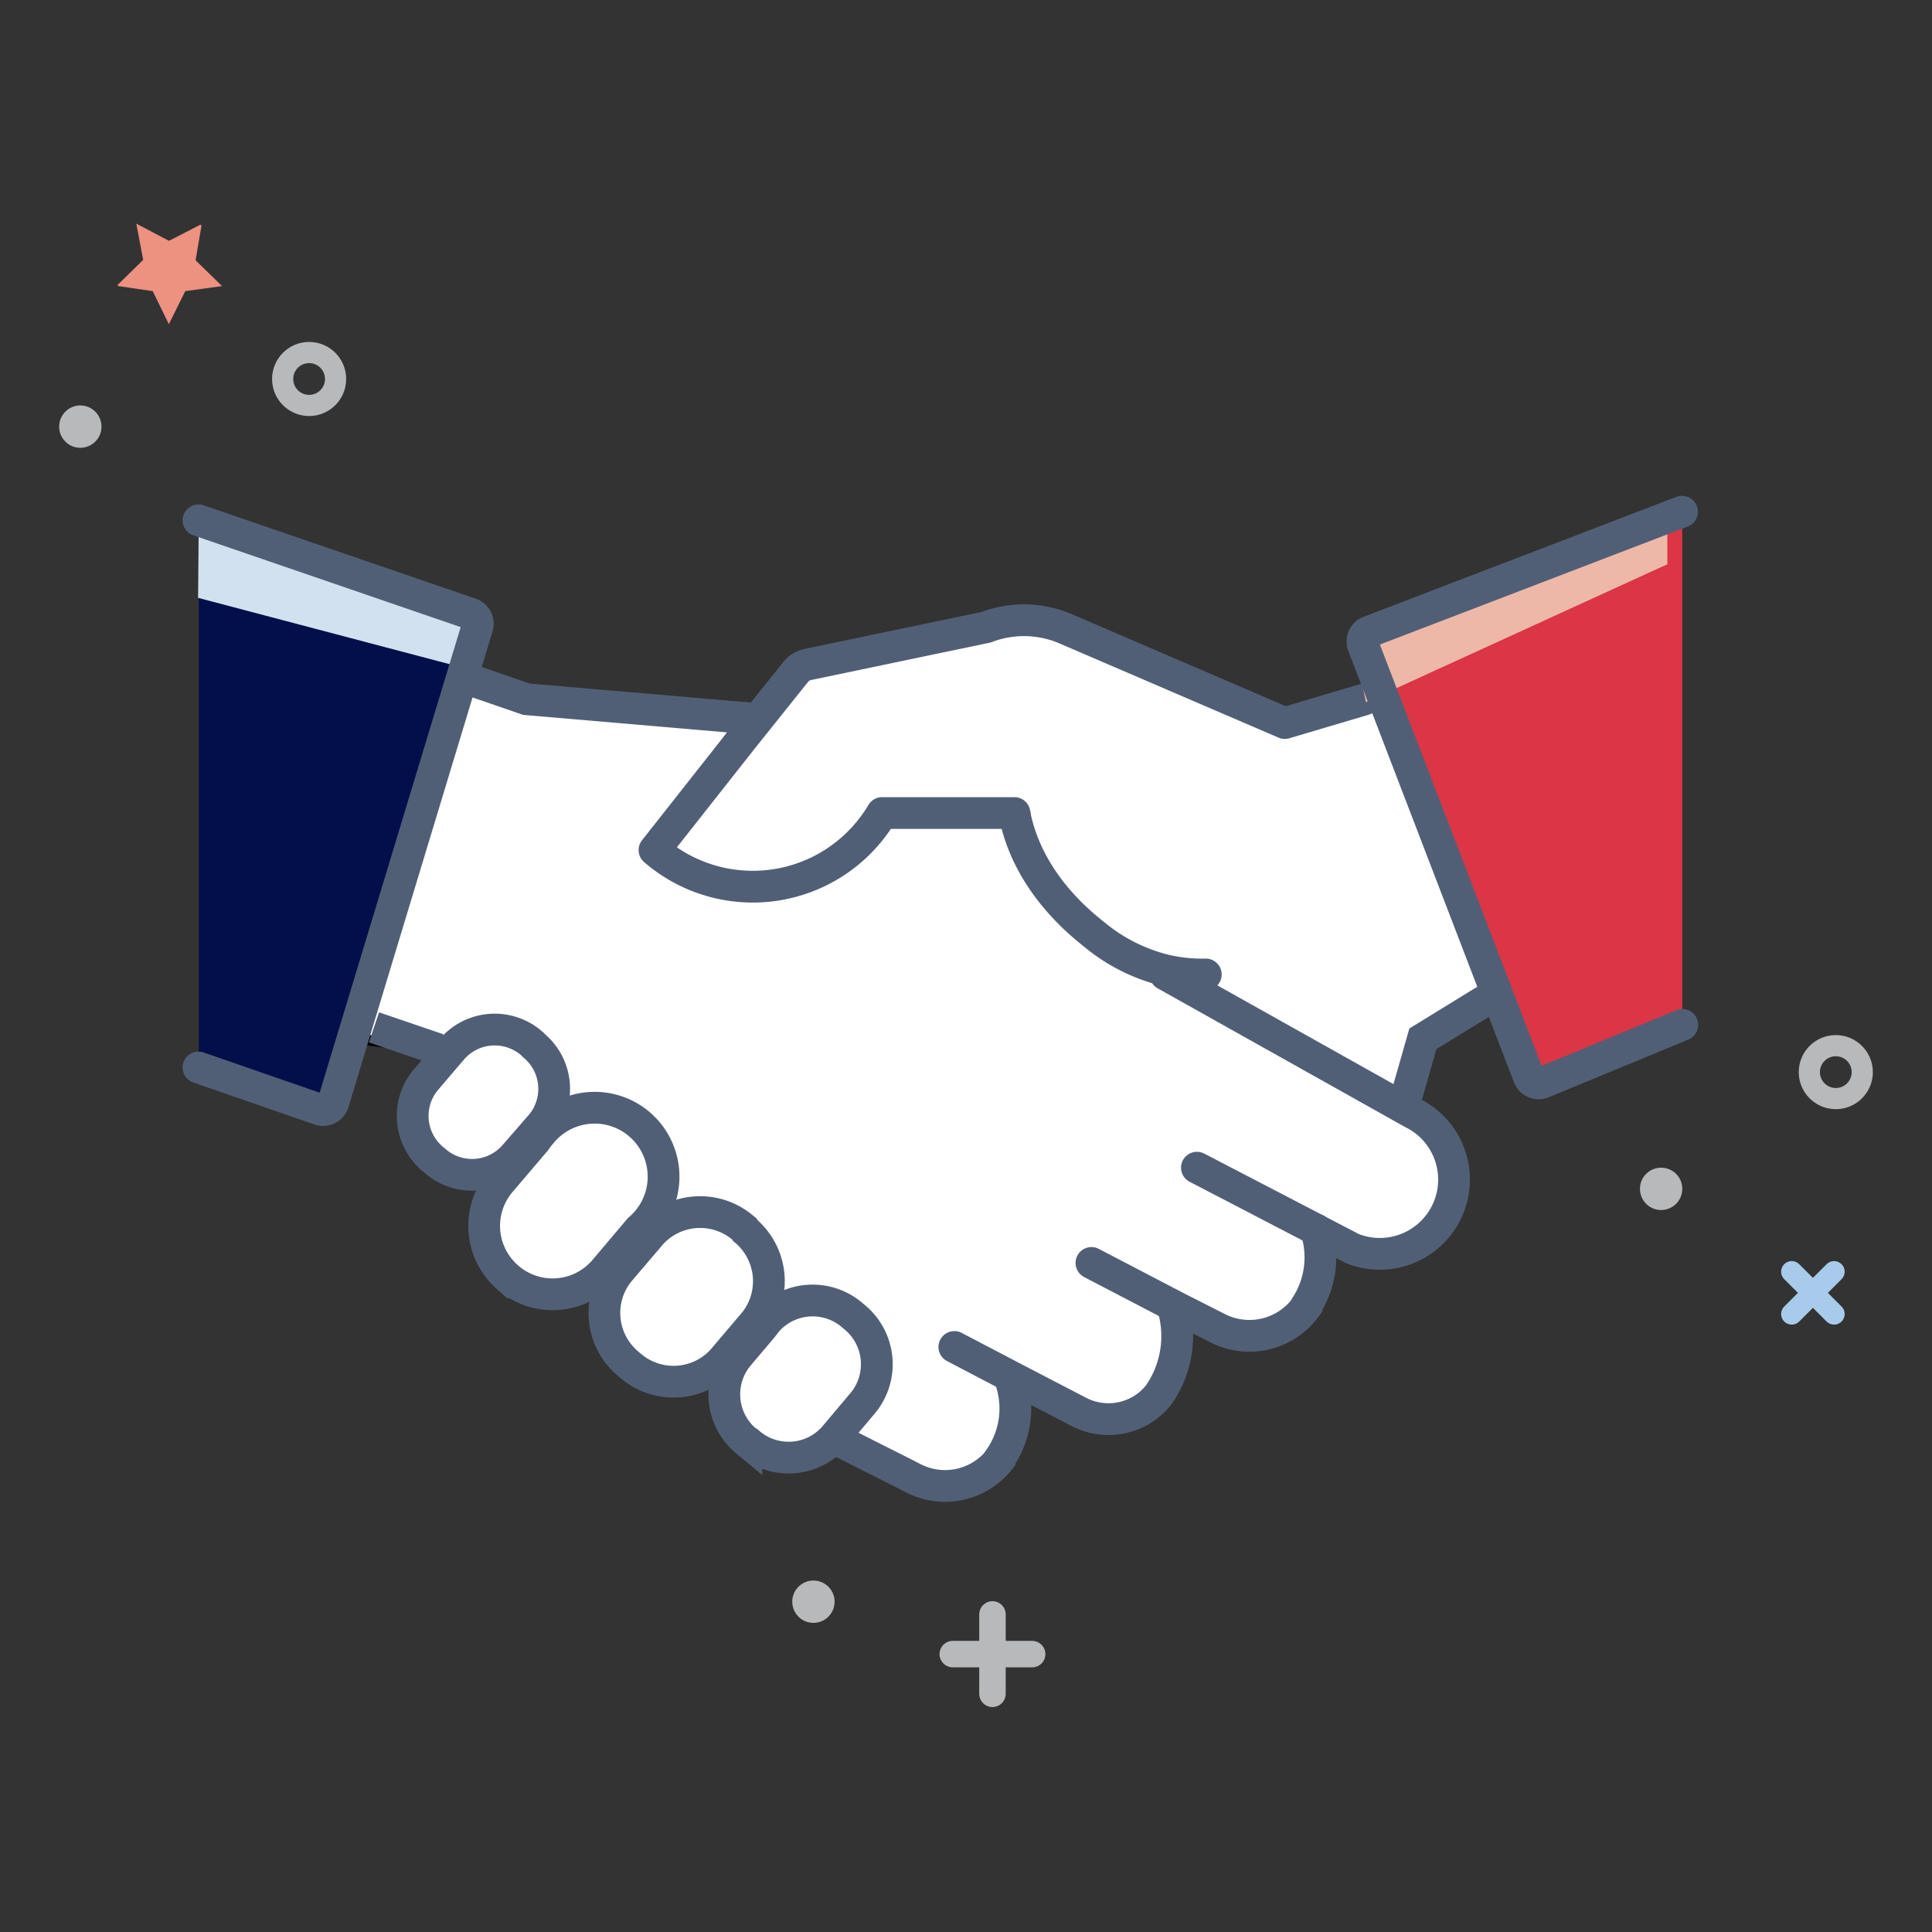 <svg xmlns="http://www.w3.org/2000/svg" viewBox="0 0 146 146"><rect x="0" y="0" width="146" height="146" fill="#333333" stroke="none"/><title>001-business</title><rect x="0.5" y="0.5" width="145" height="145" fill="none"/><path d="M40.33,79a4.26,4.26,0,0,1,.62,5.94l-0.38.45-1.74,2a4.25,4.25,0,0,1-5.93.37l-0.07-.06-0.1-.08a4.26,4.26,0,0,1-.62-5.93l1.62-1.9,0.5-.58a4.26,4.26,0,0,1,5.94-.36l0.07,0.06Z" fill="#fff" stroke="#000" stroke-miterlimit="10" stroke-width="0.8"/><path d="M48.33,85a5.39,5.39,0,0,1,0,7.86L45.68,96a5.15,5.15,0,0,1-7.15.67l-0.1-.08-0.1-.09a5.15,5.15,0,0,1-.52-7.19l2.64-3.1a6.11,6.11,0,0,1,.43-0.56A5.39,5.39,0,0,1,48.33,85Z" fill="#fff" stroke="#000" stroke-miterlimit="10" stroke-width="0.8"/><path d="M56.33,93a5,5,0,0,1,.72,6.93l-2.46,2.9a5,5,0,0,1-6.93.43l-0.09-.07-0.11-.1a5,5,0,0,1-.71-6.93L49,93.48l0.22-.26a5,5,0,0,1,6.94-.42l0.09,0.07Z" fill="#fff" stroke="#000" stroke-miterlimit="10" stroke-width="0.8"/><path d="M64.61,99.55a4.61,4.61,0,0,1,.66,6.41L63,108.64a4.59,4.59,0,0,1-6.41.39L56.5,109l-0.1-.09a4.6,4.6,0,0,1-.66-6.41l1.82-2.15L58,99.79a4.6,4.6,0,0,1,6.42-.39l0.08,0.07Z" fill="#fff" stroke="#000" stroke-miterlimit="10" stroke-width="0.8"/><polygon points="113.26 75.47 104.41 52.35 102.73 47.97 127.13 38.64 127.13 77.45 115.8 82.1 113.26 75.47" fill="#dc3545"/><path d="M56.19,55.79l4-5a1.58,1.58,0,0,1,.9-0.57l13.5-2.82a8,8,0,0,1,5.9.07l16.67,7.17,6-1.78,1.27-.49,8.86,23.12-4.93,3-1.6,5.6L88.07,73.64l0.06-.3a14.38,14.38,0,0,1-5.4-2.3,15.12,15.12,0,0,1-6-9.6h-10a11.36,11.36,0,0,1-17.2,2.8Z" fill="#fff" stroke="#000" stroke-miterlimit="10" stroke-width="0.8"/><path d="M76.54,104.17l-0.13.25a6.6,6.6,0,0,1-.88,5.82l0,0.06a5.24,5.24,0,0,1-6.57,1.38c-2.07-1.06-2.86-1.43-5.92-3L65.28,106a4.61,4.61,0,0,0-.66-6.41l-0.1-.08-0.08-.07a4.6,4.6,0,0,0-6.42.39l-0.46.54-0.51-.43A5,5,0,0,0,56.33,93l-0.1-.09-0.09-.07a5,5,0,0,0-6.94.42L49,93.48l-0.69-.58a5.21,5.21,0,1,0-7.43-7.25l-0.31-.26,0.38-.45A4.26,4.26,0,0,0,40.33,79l-0.09-.07-0.07-.06a4.26,4.26,0,0,0-5.94.36l-0.5.58-0.6-.5-6.47-.86,8.5-26.5,5.42,1.71,15.61,0.54-6.66,10a11.36,11.36,0,0,0,17.2-2.8h10a15.12,15.12,0,0,0,6,9.6,14.38,14.38,0,0,0,5.4,2.3l-0.06.3L106.73,84.1a5.61,5.61,0,0,1-4.52,10.26l-2.77-1.44a6.78,6.78,0,0,1-.71,5.71l0,0.07a5.28,5.28,0,0,1-6.82,1.62L89,98.84l-0.22.43a7.74,7.74,0,0,1-1.23,6.17l0,0a4.85,4.85,0,0,1-6.06,1.23Z" fill="#fff" stroke="#000" stroke-miterlimit="10" stroke-width="0.8"/><polygon points="35.16 50.33 28.26 73.64 24.93 84.1 15.02 80.67 15.02 39.32 36.33 46.64 35.16 50.33" fill="#020f4a"/><path d="M99.45,92.92l-9-4.68" fill="none" stroke="#515f76" stroke-linecap="round" stroke-miterlimit="10" stroke-width="2.4"/><path d="M88.07,73.64L106.73,84.1a5.61,5.61,0,0,1-4.52,10.26l-2.77-1.44" fill="none" stroke="#515f76" stroke-linecap="round" stroke-miterlimit="10" stroke-width="2.4"/><path d="M99.45,92.92h0a6.78,6.78,0,0,1-.71,5.71l0,0.07a5.28,5.28,0,0,1-6.82,1.62L89,98.84l-6.52-3.4" fill="none" stroke="#515f76" stroke-linecap="round" stroke-miterlimit="10" stroke-width="2.4"/><path d="M88.77,99.27a7.74,7.74,0,0,1-1.23,6.17l0,0a4.85,4.85,0,0,1-6.06,1.23l-4.89-2.54-4.47-2.34" fill="none" stroke="#515f76" stroke-linecap="round" stroke-miterlimit="10" stroke-width="2.4"/><polyline points="57.13 54.33 39.78 52.84 34.39 50.98" fill="none" stroke="#515f76" stroke-miterlimit="10" stroke-width="2.4"/><polyline points="112.73 75.3 112.46 75.47 107.53 78.5 105.93 84.1" fill="none" stroke="#515f76" stroke-miterlimit="10" stroke-width="2.4"/><path d="M91.12,73.64a12.34,12.34,0,0,1-3-.3,13.35,13.35,0,0,1-5.4-2.7c-1-.8-4.92-3.86-6-8.87,0-.14-0.05-0.26-0.06-0.33h-10a11.36,11.36,0,0,1-17.2,2.8l6.66-8.45,4-5a1.58,1.58,0,0,1,.9-0.57l13.5-2.82a8,8,0,0,1,5.9.07l16.67,7.17,6-1.78" fill="none" stroke="#515f76" stroke-linecap="round" stroke-linejoin="round" stroke-width="2.4"/><line x1="33.13" y1="79.3" x2="28.26" y2="77.64" fill="none" stroke="#515f76" stroke-miterlimit="10" stroke-width="2.4"/><path d="M40.57,85.38l-1.74,2a4.25,4.25,0,0,1-5.93.37l-0.07-.06-0.1-.08a4.26,4.26,0,0,1-.62-5.93l1.62-1.9,0.5-.58a4.26,4.26,0,0,1,5.94-.36l0.07,0.06L40.33,79a4.26,4.26,0,0,1,.62,5.94Z" fill="none" stroke="#515f76" stroke-miterlimit="10" stroke-width="2.4"/><path d="M48.31,92.89L45.68,96a5.15,5.15,0,0,1-7.15.67l-0.1-.08-0.1-.09a5.15,5.15,0,0,1-.52-7.19l2.64-3.1a6.11,6.11,0,0,1,.43-0.56A5.21,5.21,0,1,1,48.31,92.89Z" fill="none" stroke="#515f76" stroke-miterlimit="10" stroke-width="2.4"/><path d="M57.05,99.89l-2.46,2.9a5,5,0,0,1-6.93.43l-0.09-.07-0.11-.1a5,5,0,0,1-.71-6.93L49,93.48l0.22-.26a5,5,0,0,1,6.94-.42l0.09,0.07L56.33,93A5,5,0,0,1,57.05,99.89Z" fill="none" stroke="#515f76" stroke-miterlimit="10" stroke-width="2.4"/><path d="M63,108.64a4.59,4.59,0,0,1-6.41.39L56.5,109l-0.1-.09a4.6,4.6,0,0,1-.66-6.41l1.82-2.15L58,99.79a4.6,4.6,0,0,1,6.42-.39l0.08,0.07,0.1,0.08a4.61,4.61,0,0,1,.66,6.41Z" fill="none" stroke="#515f76" stroke-miterlimit="10" stroke-width="2.4"/><path d="M76.41,104.42a6.6,6.6,0,0,1-.88,5.82l0,0.06a5.24,5.24,0,0,1-6.57,1.38c-2.07-1.06-2.86-1.43-5.92-3" fill="none" stroke="#515f76" stroke-linecap="round" stroke-miterlimit="10" stroke-width="2.4"/><polygon points="35.11 50.49 35.16 50.33 36.33 46.64 15.02 39.32 14.97 45.18 35.11 50.49" fill="#d2e1ef"/><path d="M15,39.32l20.57,7.06a0.8,0.8,0,0,1,.5,1L25.18,83.33a0.8,0.8,0,0,1-1,.52L15,80.67" fill="none" stroke="#515f76" stroke-linecap="round" stroke-miterlimit="10" stroke-width="2.4"/><polygon points="102.17 47.97 103.22 53.06 126 42.64 126 38.64 102.17 47.97" fill="#eeb8a9"/><path d="M127.13,77.45l-10.6,4.38a0.8,0.8,0,0,1-1-.47L103,48.73a0.8,0.8,0,0,1,.48-1l23.63-9.06" fill="none" stroke="#515f76" stroke-linecap="round" stroke-linejoin="round" stroke-width="2.4"/><circle cx="138.73" cy="81.02" r="2" fill="none" stroke="#b8b9ba" stroke-linecap="round" stroke-miterlimit="10" stroke-width="1.6"/><circle cx="125.53" cy="89.84" r="1.6" fill="#b8b9ba"/><line x1="135.4" y1="96.1" x2="138.6" y2="99.3" fill="none" stroke="#a8cbeb" stroke-linecap="round" stroke-miterlimit="10" stroke-width="1.6"/><line x1="138.6" y1="96.1" x2="135.4" y2="99.3" fill="none" stroke="#a8cbeb" stroke-linecap="round" stroke-miterlimit="10" stroke-width="1.6"/><path d="M12.77,18.2L15.1,17a0.08,0.08,0,0,1,.12.08l-0.44,2.59,2,1.95L14,22l-1.24,2.5L11.54,22l-2.6-.38a0.08,0.08,0,0,1,0-.14l1.88-1.84L10.3,16.9Z" fill="#ed9180"/><circle cx="23.36" cy="28.64" r="2" fill="none" stroke="#b8b9ba" stroke-linecap="round" stroke-miterlimit="10" stroke-width="1.6"/><circle cx="6.07" cy="32.24" r="1.6" fill="#b8b9ba"/><line x1="75" y1="122" x2="75" y2="128" fill="none" stroke="#b8b9ba" stroke-linecap="round" stroke-miterlimit="10" stroke-width="2"/><line x1="78" y1="125" x2="72" y2="125" fill="none" stroke="#b8b9ba" stroke-linecap="round" stroke-miterlimit="10" stroke-width="2"/><circle cx="61.47" cy="121.04" r="1.6" fill="#b8b9ba"/></svg>